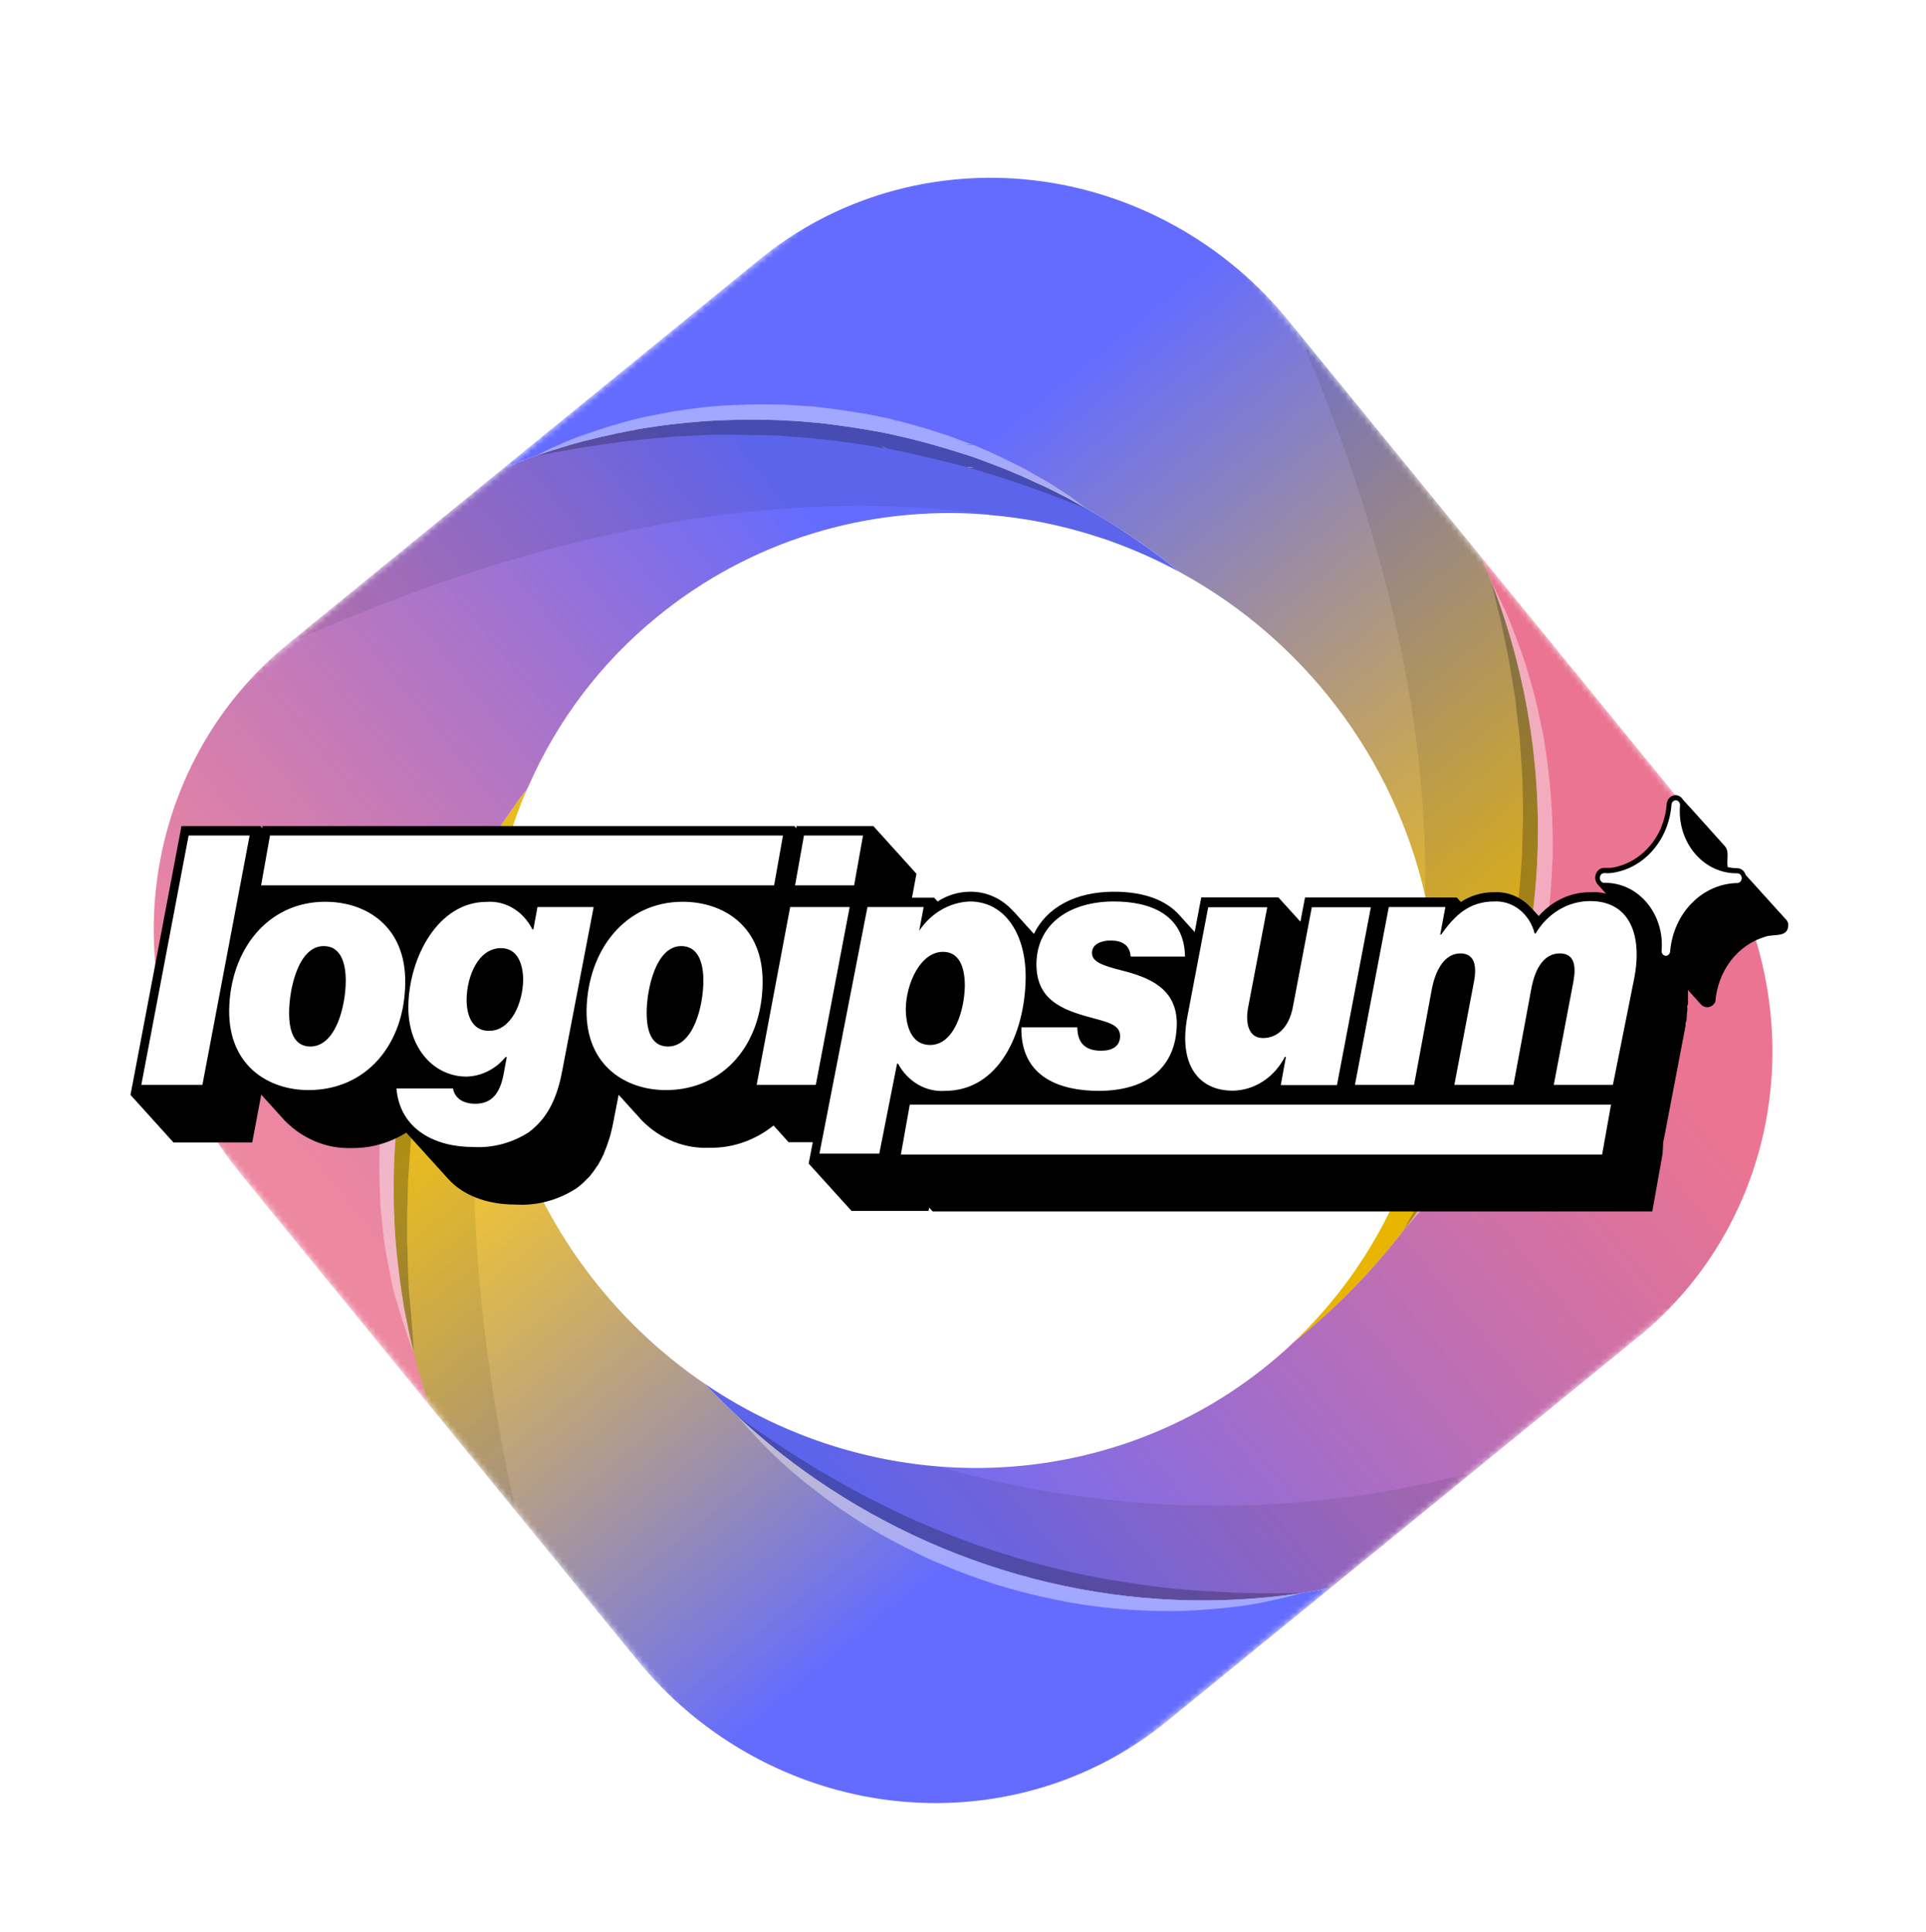 <svg width="310" height="311" viewBox="0 0 310 311" fill="none" xmlns="http://www.w3.org/2000/svg">
<g filter="url(#filter0_d_2_317)">
<mask id="mask0_2_317" style="mask-type:luminance" maskUnits="userSpaceOnUse" x="0" y="0" width="310" height="311">
<path d="M168.564 -2.14915e-06L0 137.451L141.436 310.902L310 173.451L168.564 -2.14915e-06Z" fill="white"/>
</mask>
<g mask="url(#mask0_2_317)">
<path d="M207.476 47.719L238.411 85.656C238.989 86.965 239.527 88.305 240.049 89.626C240.049 89.654 240.06 89.681 240.079 89.702C240.095 89.722 240.095 89.722 240.092 89.759C246.265 105.762 248.65 122.896 247.054 139.777C245.458 156.659 239.925 172.816 230.902 186.942C229.364 189.338 227.741 191.669 225.996 193.932C225.979 193.963 225.958 193.991 225.934 194.016C221.017 200.417 215.381 206.218 209.132 211.309L208.289 211.997C217.719 203.029 224.615 191.697 228.311 179.1C232.007 166.503 232.376 153.067 229.382 140.096L229.366 140.076C226.859 129.159 222.034 118.856 215.224 109.883C208.414 100.91 199.784 93.482 189.933 88.115C187.807 86.389 185.62 84.748 183.388 83.21C182.462 82.555 181.48 81.911 180.515 81.288C179.931 80.891 179.327 80.511 178.739 80.15C178.03 79.721 177.324 79.256 176.576 78.859C176.074 78.563 175.555 78.247 175.017 77.947C174.046 77.396 173.038 76.841 172.031 76.286C170.899 75.698 169.786 75.094 168.631 74.558C168.001 74.266 167.407 73.978 166.758 73.701C166.184 73.397 165.534 73.121 164.921 72.849C164.307 72.577 163.641 72.281 162.972 72.02C162.027 71.582 161.057 71.232 160.105 70.866C158.803 70.349 157.478 69.885 156.173 69.405C156.098 69.433 156.081 69.412 156.012 69.368C154.651 68.899 153.271 68.447 151.9 68.087C150.536 67.655 149.133 67.254 147.723 66.926C146.353 66.566 144.946 66.202 143.514 65.926C143.415 65.929 143.317 65.905 143.229 65.856C141.924 65.577 140.636 65.318 139.305 65.127C137.889 64.871 136.506 64.656 135.064 64.488C133.645 64.269 132.239 64.106 130.775 63.99C129.457 63.856 128.101 63.753 126.722 63.702L126.506 63.677C125.798 63.65 125.074 63.602 124.383 63.595C123.639 63.563 122.912 63.552 122.201 63.561C120.802 63.526 119.344 63.539 117.92 63.593C117.173 63.598 116.426 63.602 115.692 63.663C114.959 63.724 114.209 63.765 113.479 63.789C113.167 63.808 112.873 63.847 112.562 63.865C111.242 63.968 109.883 64.102 108.54 64.257C106.978 64.422 105.43 64.644 103.878 64.902C103.269 64.996 102.68 65.073 102.084 65.223C101.475 65.317 100.919 65.435 100.306 65.564C99.724 65.653 99.148 65.775 98.581 65.93C97.265 66.197 95.927 66.517 94.605 66.856C94.215 66.939 93.806 67.037 93.413 67.156C92.464 67.393 91.545 67.706 90.592 67.979C90.404 68.014 90.222 68.072 90.049 68.153C89.378 68.331 88.724 68.529 88.066 68.763C87.448 68.965 86.829 69.167 86.188 69.421L86.132 69.433L86.096 69.429C85.478 69.631 84.856 69.869 84.215 70.123C83.145 70.492 82.105 70.937 81.068 71.346L122.17 37.83C128.256 32.852 135.292 29.158 142.877 26.96C150.461 24.762 158.444 24.103 166.368 25.022C174.293 25.94 182.003 28.418 189.056 32.313C196.11 36.207 202.37 41.443 207.476 47.719Z" fill="url(#paint0_linear_2_317)"/>
<path d="M238.411 85.656L271.072 125.711C276.197 131.975 280.07 139.161 282.469 146.855C284.868 154.551 285.746 162.604 285.052 170.553C284.359 178.503 282.107 186.193 278.427 193.182C274.747 200.171 269.71 206.322 263.606 211.282L214.135 251.622C212.616 251.92 211.08 252.199 209.532 252.42L209.512 252.436C209.476 252.432 209.476 252.432 209.457 252.448C182.287 256.513 154.308 249.933 131.247 234.054C126.89 231.055 122.755 227.737 118.877 224.127L118.844 224.086C117.008 222.394 115.197 220.614 113.464 218.769C127.187 228.084 143.396 232.811 159.711 232.254C176.026 231.696 191.587 225.886 204.108 215.675C205.578 214.476 206.976 213.269 208.289 211.997L209.132 211.31C215.38 206.219 221.016 200.417 225.934 194.016C225.958 193.991 225.979 193.963 225.996 193.932C227.74 191.67 229.364 189.338 230.902 186.943C239.924 172.816 245.457 156.659 247.053 139.778C248.65 122.896 246.265 105.762 240.091 89.759C240.095 89.722 240.095 89.723 240.078 89.703C240.059 89.681 240.049 89.654 240.049 89.626C239.527 88.306 238.984 86.968 238.411 85.656Z" fill="url(#paint1_linear_2_317)"/>
<g filter="url(#filter1_f_2_317)">
<path d="M214.135 251.623L187.831 273.071C175.526 283.104 159.624 287.696 143.623 285.838C127.623 283.98 112.833 275.824 102.509 263.163L68.992 222.059C68.082 219.342 67.266 216.582 66.579 213.818L66.585 213.746C66.207 212.241 65.865 210.741 65.578 209.228C65.385 208.311 65.211 207.378 65.018 206.461C64.737 204.676 64.453 202.926 64.244 201.149C64.028 199.444 63.829 197.76 63.689 196.027C63.549 194.294 63.481 192.57 63.413 190.846C63.345 189.122 63.349 187.406 63.37 185.71C63.39 184.014 63.45 182.287 63.565 180.547C63.681 178.808 63.809 177.125 64.013 175.414C64.382 172.024 64.914 168.635 65.607 165.283C66.277 161.983 67.125 158.74 68.097 155.529C68.122 155.445 68.154 155.364 68.191 155.285C68.677 153.68 69.235 152.083 69.773 150.502C69.821 150.428 69.853 150.345 69.868 150.257L70.715 148.055C71.462 146.17 72.242 144.325 73.094 142.489C73.481 141.602 73.92 140.74 74.343 139.858C74.874 138.788 75.424 137.701 75.987 136.671C76.527 135.693 77.087 134.699 77.647 133.705L77.67 133.653C78.032 133.056 78.397 132.423 78.758 131.826C79.286 130.993 79.837 130.107 80.4 129.278C80.761 128.658 81.154 128.057 81.577 127.479C82.558 126.041 83.575 124.607 84.642 123.234C84.618 123.384 84.587 123.533 84.548 123.679C77.614 140.114 76.71 158.639 81.995 176.019C87.28 193.4 98.418 208.531 113.464 218.77C115.197 220.614 117.008 222.395 118.844 224.087L118.877 224.127C122.755 227.738 126.89 231.056 131.247 234.054C154.306 249.929 182.28 256.508 209.446 252.444C209.465 252.428 209.465 252.428 209.502 252.432L209.521 252.416C211.08 252.199 212.612 251.924 214.135 251.623Z" fill="url(#paint2_linear_2_317)"/>
</g>
<path d="M189.692 87.942C187.652 86.281 185.534 84.683 183.387 83.211C182.684 82.709 181.909 82.199 181.168 81.73C180.859 81.511 180.636 81.358 180.514 81.289C179.93 80.892 179.326 80.511 178.738 80.151C178.029 79.722 177.323 79.257 176.575 78.859C176.073 78.564 175.554 78.248 175.016 77.948C174.045 77.397 173.037 76.842 172.03 76.286C170.898 75.698 169.766 75.111 168.63 74.559C168.001 74.266 167.407 73.978 166.757 73.702C166.163 73.414 165.533 73.122 164.92 72.85C164.306 72.578 163.64 72.281 162.971 72.021C162.026 71.582 161.056 71.232 160.105 70.866C158.802 70.35 157.477 69.886 156.172 69.405C156.097 69.433 156.08 69.413 156.011 69.368C154.631 68.916 153.267 68.484 151.899 68.088C150.532 67.691 149.129 67.291 147.722 66.927C146.316 66.563 144.942 66.239 143.513 65.927C143.414 65.929 143.316 65.905 143.228 65.857C141.904 65.594 140.615 65.335 139.304 65.128C137.869 64.888 136.486 64.672 135.064 64.489C133.641 64.306 132.239 64.106 130.774 63.991C129.457 63.856 128.1 63.754 126.721 63.703L126.505 63.678C125.797 63.65 125.073 63.603 124.382 63.596L122.2 63.561C120.801 63.527 119.344 63.54 117.919 63.594C117.188 63.618 116.438 63.659 115.692 63.664C114.945 63.668 114.208 63.765 113.478 63.79C113.167 63.809 112.872 63.847 112.561 63.866C111.241 63.968 109.882 64.103 108.54 64.257C106.978 64.423 105.429 64.645 103.877 64.903C103.268 64.996 102.679 65.074 102.083 65.224C101.474 65.317 100.918 65.435 100.306 65.565C99.723 65.653 99.147 65.775 98.581 65.931C97.265 66.198 95.945 66.501 94.604 66.857C94.214 66.939 93.805 67.038 93.412 67.157C92.444 67.409 91.511 67.666 90.591 67.979C90.403 68.014 90.221 68.073 90.048 68.154C89.377 68.331 88.723 68.529 88.065 68.763C87.447 68.965 86.828 69.167 86.187 69.421L86.132 69.433L86.096 69.429C85.477 69.631 84.856 69.869 84.214 70.124C83.144 70.492 82.104 70.938 81.067 71.347L46.375 99.636C40.283 104.601 35.258 110.752 31.587 117.738C27.915 124.724 25.669 132.408 24.976 140.351C24.282 148.294 25.157 156.341 27.548 164.031C29.939 171.721 33.8 178.904 38.911 185.17L68.991 222.059C68.068 219.286 67.256 216.489 66.572 213.689C65.749 210.398 65.109 207.092 64.596 203.783C64.453 202.926 64.348 202.037 64.243 201.149C64.028 199.444 63.829 197.759 63.689 196.027C63.549 194.294 63.442 192.602 63.413 190.846C63.342 189.158 63.31 187.438 63.37 185.71C63.429 183.982 63.433 182.266 63.565 180.547C63.641 178.84 63.793 177.104 64.013 175.414C64.374 172.007 64.906 168.626 65.607 165.282C66.272 162.004 67.108 158.767 68.11 155.586C68.126 155.482 68.154 155.382 68.191 155.285C68.654 153.732 69.15 152.219 69.702 150.694C71.47 145.872 73.57 141.186 75.987 136.671C76.527 135.693 77.087 134.699 77.647 133.705L77.67 133.653C78.031 133.056 78.396 132.423 78.758 131.826C78.831 131.737 78.894 131.64 78.947 131.537C79.416 130.752 79.918 130.007 80.4 129.278C80.761 128.657 81.154 128.057 81.577 127.479C82.558 126.041 83.575 124.607 84.642 123.233C84.593 123.374 84.597 123.539 84.548 123.679C84.665 123.382 84.795 123.142 84.893 122.861L84.951 122.813C89.629 112.026 96.797 102.569 105.876 95.207C120.667 83.117 139.635 77.265 158.936 78.838C159.044 78.85 159.136 78.842 159.204 78.887C165.184 79.381 171.105 80.583 176.843 82.469L176.879 82.473C177.869 82.807 178.86 83.141 179.847 83.512C183.307 84.803 186.678 86.342 189.932 88.115C189.848 88.063 189.768 88.005 189.692 87.942Z" fill="url(#paint3_linear_2_317)"/>
<g style="mix-blend-mode:multiply" opacity="0.08">
<path d="M208.972 49.554L238.411 85.656C247.839 107.343 250.081 131.329 244.8 153.995C239.518 176.662 226.999 196.778 209.132 211.31L208.289 211.997C217.718 203.029 224.615 191.698 228.311 179.1C232.006 166.503 232.376 153.068 229.382 140.097C229.385 140.061 229.366 140.076 229.366 140.076C229.825 115.827 224.729 85.766 208.972 49.554Z" fill="#040404"/>
</g>
<g style="mix-blend-mode:multiply" opacity="0.08">
<path d="M236.969 233.002L214.135 251.622C196.202 255.183 177.531 254.033 159.907 248.281C142.282 242.53 126.293 232.369 113.464 218.769C124.645 226.365 137.53 230.933 150.832 232.019C179.151 240.135 208.909 240.474 236.969 233.002Z" fill="#040404"/>
</g>
<g style="mix-blend-mode:multiply" opacity="0.08">
<path d="M84.642 123.234C84.618 123.384 84.587 123.533 84.548 123.679C81.042 132.021 79.054 140.965 78.675 150.093C75.336 171.05 74.391 201.068 83.037 239.283L68.992 222.059C67.573 217.855 66.433 213.569 65.578 209.228C65.385 208.311 65.211 207.378 65.018 206.461C64.737 204.676 64.453 202.926 64.244 201.149C64.028 199.444 63.829 197.76 63.689 196.027C63.549 194.294 63.481 192.57 63.413 190.846C63.345 189.122 63.349 187.406 63.37 185.71C63.39 184.014 63.45 182.287 63.565 180.547C63.681 178.808 63.809 177.125 64.013 175.414C64.382 172.024 64.914 168.635 65.607 165.283C66.277 161.983 67.125 158.74 68.097 155.529C68.122 155.445 68.154 155.364 68.191 155.285C68.677 153.68 69.235 152.083 69.773 150.502C69.821 150.428 69.853 150.345 69.868 150.257L70.715 148.055C71.462 146.17 72.242 144.325 73.094 142.489C73.481 141.602 73.92 140.74 74.343 139.858C74.874 138.788 75.424 137.701 75.987 136.671C76.876 135.04 77.8 133.413 78.758 131.826C79.286 130.993 79.837 130.107 80.4 129.278C80.761 128.658 81.154 128.057 81.577 127.479C82.554 126.044 83.575 124.607 84.642 123.234Z" fill="#040404"/>
</g>
<g style="mix-blend-mode:multiply" opacity="0.08">
<path d="M189.932 88.116C186.678 86.342 183.307 84.803 179.847 83.512C178.902 83.041 177.905 82.692 176.879 82.473L176.843 82.469C171.105 80.583 165.184 79.381 159.204 78.887C159.135 78.843 159.044 78.85 158.935 78.838C134.749 75.39 96.792 76.825 46.394 99.62L81.067 71.347C82.104 70.938 83.144 70.493 84.214 70.124C84.855 69.87 85.477 69.631 86.095 69.429C86.115 69.413 86.168 69.438 86.187 69.422C86.828 69.168 87.447 68.965 88.065 68.763C88.723 68.529 89.377 68.331 90.048 68.154C90.221 68.073 90.403 68.014 90.591 67.98C91.511 67.666 92.443 67.409 93.412 67.157C93.805 67.038 94.214 66.939 94.603 66.857C95.945 66.501 97.264 66.198 98.58 65.931C99.147 65.775 99.723 65.653 100.305 65.565C100.918 65.436 101.474 65.318 102.083 65.224C102.679 65.074 103.268 64.996 103.877 64.903C105.429 64.645 106.977 64.423 108.539 64.257C109.882 64.103 111.241 63.969 112.561 63.866C112.872 63.848 113.166 63.809 113.478 63.79C114.208 63.765 114.941 63.705 115.691 63.664C116.441 63.623 117.188 63.618 117.919 63.594C119.343 63.54 120.801 63.527 122.2 63.561L124.382 63.596C125.073 63.603 125.797 63.651 126.505 63.678L126.721 63.703C128.1 63.754 129.456 63.856 130.774 63.991C132.238 64.106 133.644 64.27 135.063 64.489C136.482 64.709 137.869 64.888 139.304 65.128C140.615 65.335 141.903 65.594 143.228 65.857C143.316 65.905 143.414 65.929 143.513 65.927C144.942 66.239 146.332 66.583 147.722 66.927C149.112 67.271 150.516 67.671 151.899 68.088C153.283 68.504 154.631 68.916 156.011 69.369C156.08 69.413 156.097 69.433 156.172 69.406C157.477 69.886 158.802 70.35 160.104 70.866C161.056 71.233 162.026 71.583 162.971 72.021C163.64 72.281 164.27 72.573 164.92 72.85C165.569 73.126 166.163 73.414 166.757 73.702C167.406 73.978 168 74.267 168.63 74.559C169.765 75.111 170.898 75.699 172.03 76.287C173.037 76.842 174.045 77.397 175.016 77.948C175.554 78.248 176.073 78.564 176.575 78.859C177.323 79.257 178.029 79.722 178.738 80.151C179.326 80.512 179.93 80.892 180.514 81.289C180.635 81.358 180.859 81.511 181.167 81.73C181.647 82.078 182.366 82.599 183.17 83.186C185.515 84.9 188.664 87.202 189.692 87.942C189.768 88.005 189.848 88.063 189.932 88.116Z" fill="#040404"/>
</g>
<g style="mix-blend-mode:multiply" opacity="0.25">
<path d="M209.511 252.437C209.475 252.433 209.475 252.433 209.455 252.449C182.285 256.514 154.307 249.934 131.245 234.055C126.889 231.056 122.754 227.738 118.876 224.128C119.135 224.286 120.35 225.175 122.343 226.539C124.556 228.092 127.774 230.237 131.683 232.59C133.695 233.737 135.805 235.004 138.102 236.22C139.248 236.865 140.452 237.461 141.692 238.061C142.932 238.662 144.133 239.294 145.429 239.883C147.998 241.113 150.707 242.194 153.453 243.28C156.198 244.365 159.061 245.355 161.917 246.216C164.767 247.15 167.665 247.943 170.537 248.623C173.409 249.304 176.251 249.908 179.033 250.359C181.816 250.81 184.474 251.228 187.053 251.509C189.632 251.79 191.997 252.01 194.317 252.134C196.637 252.257 198.629 252.379 200.519 252.416C202.409 252.452 203.975 252.452 205.321 252.462C207.807 252.437 209.33 252.416 209.511 252.437Z" fill="#040404"/>
</g>
<g style="mix-blend-mode:multiply" opacity="0.25">
<path d="M240.091 89.76C246.264 105.763 248.649 122.897 247.053 139.779C245.456 156.661 239.924 172.817 230.901 186.944C229.363 189.34 227.739 191.671 225.995 193.933C226.154 193.568 226.935 192.125 228.205 189.881C228.882 188.59 229.968 187 230.778 185.231C231.652 183.343 232.854 181.255 233.819 178.956C234.32 177.809 234.843 176.61 235.406 175.379C235.899 174.104 236.396 172.792 236.932 171.449C237.502 170.087 238 168.694 238.425 167.276C238.878 165.832 239.441 164.4 239.865 162.879C240.289 161.358 240.732 159.821 241.159 158.264C241.586 156.706 241.872 155.096 242.267 153.499C242.661 151.901 242.95 150.255 243.24 148.609C243.529 146.963 243.854 145.32 243.983 143.637C244.184 141.963 244.473 140.316 244.618 138.653C244.763 136.99 244.856 135.303 244.981 133.656C245.016 130.337 245.264 127.079 245.086 123.9C245.088 120.741 244.774 117.674 244.61 114.752C244.444 113.308 244.26 111.881 244.104 110.53C243.997 109.201 243.821 107.876 243.577 106.561C243.142 104.028 242.801 101.687 242.342 99.644C241.883 97.6 241.588 95.758 241.151 94.302C240.543 91.876 240.194 90.247 240.091 89.76Z" fill="#040404"/>
</g>
<g style="mix-blend-mode:multiply" opacity="0.25">
<path d="M77.647 133.705L75.556 139.306C74.812 141.155 74.21 143.056 73.554 144.934C72.899 146.812 72.332 148.718 71.732 150.583L71.505 151.306L71.34 151.944L70.939 153.413L70.557 154.866L70.366 155.592L70.282 155.929C70.286 155.893 70.289 155.857 70.272 155.837L70.224 156.178L68.633 163.352L68.224 165.13L68.094 165.572L68.062 165.732L68.042 165.748L68.058 165.768L68.055 165.804L68.03 165.893L67.904 166.7L67.386 170.346C67.207 171.567 67.047 172.772 66.815 173.968L66.529 175.779L66.348 177.438L66.02 180.997C65.968 182.214 65.861 183.443 65.773 184.656L65.711 185.58L65.695 185.761L65.692 185.797L65.672 185.813L65.686 185.87L65.663 185.922L65.678 186.38L65.625 188.236L65.575 190.056L65.539 190.892L65.532 191.804L65.518 195.509L65.642 199.102L65.681 200.951L65.778 202.752C65.756 203.844 65.967 205.184 66.062 206.382C66.287 208.818 66.472 211.286 66.585 213.746C66.207 212.241 65.864 210.741 65.577 209.228C65.384 208.311 65.211 207.378 65.018 206.461C64.737 204.676 64.452 202.926 64.243 201.149C64.028 199.444 63.829 197.76 63.689 196.027C63.549 194.294 63.481 192.57 63.413 190.846C63.345 189.122 63.349 187.406 63.369 185.71C63.39 184.014 63.45 182.287 63.565 180.547C63.68 178.808 63.809 177.125 64.013 175.414C64.381 172.024 64.914 168.635 65.607 165.283C66.277 161.983 67.124 158.74 68.096 155.529C68.122 155.446 68.153 155.364 68.19 155.285C68.677 153.68 69.234 152.083 69.773 150.502C69.82 150.428 69.852 150.345 69.867 150.257L70.715 148.055C71.462 146.17 72.242 144.325 73.094 142.489C73.481 141.602 73.92 140.74 74.343 139.858C74.873 138.788 75.423 137.701 75.986 136.671C76.527 135.693 77.087 134.699 77.647 133.705Z" fill="#040404"/>
</g>
<g style="mix-blend-mode:multiply" opacity="0.25">
<path d="M175.017 77.948C173.38 77.301 171.815 76.663 170.175 76.052L168.959 75.601C168.519 75.422 168.221 75.296 167.778 75.153L165.341 74.286L162.937 73.459L160.458 72.66L156.008 71.285L155.936 71.276C155.796 71.26 155.659 71.226 155.527 71.174C155.512 71.16 155.494 71.152 155.474 71.15L155.458 71.13L152.392 70.372C151.858 70.237 151.379 70.09 150.842 69.991L149.271 69.626L147.685 69.241L147.006 69.089L146.203 68.905L143.305 68.312L143.233 68.304C143.162 68.286 143.089 68.278 143.017 68.279C142.897 68.259 142.777 68.233 142.66 68.201C141.365 68.014 140.077 67.755 138.838 67.556L134.791 66.995L130.632 66.545L126.618 66.225L126.51 66.212L126.493 66.192L126.474 66.208C125.478 66.147 124.482 66.086 123.446 66.057L121.972 66.051L120.446 66.019L117.393 65.957L115.863 65.962L114.386 65.991C113.855 66.021 113.436 66.027 112.886 66.073L111.441 66.142L109.905 66.219L109.139 66.24C109.047 66.248 108.844 66.279 108.828 66.259L108.441 66.305L105.379 66.552L102.442 66.832L102.367 66.86C101.43 66.952 100.494 67.044 99.515 67.204L96.585 67.612L93.671 68.041L90.767 68.562L90.675 68.569L90.25 68.648L90.194 68.659C88.898 68.911 87.513 69.133 86.177 69.416C86.818 69.162 87.437 68.96 88.055 68.758C88.713 68.524 89.367 68.326 90.038 68.148C90.211 68.068 90.393 68.009 90.582 67.974C91.501 67.661 92.434 67.404 93.402 67.151C93.795 67.033 94.204 66.934 94.594 66.852C95.936 66.496 97.255 66.193 98.57 65.926C99.137 65.77 99.713 65.648 100.296 65.56C100.908 65.43 101.464 65.312 102.073 65.219C102.669 65.069 103.258 64.991 103.867 64.897C105.419 64.639 106.968 64.418 108.529 64.252C109.872 64.098 111.231 63.963 112.551 63.861C112.862 63.842 113.157 63.803 113.468 63.785C114.198 63.76 114.932 63.699 115.682 63.658C116.432 63.618 117.178 63.613 117.909 63.589C119.334 63.535 120.791 63.522 122.19 63.556L124.372 63.59C125.063 63.598 125.787 63.645 126.495 63.673L126.711 63.698C128.09 63.748 129.447 63.851 130.764 63.986C132.228 64.101 133.634 64.264 135.053 64.484C136.473 64.704 137.859 64.883 139.294 65.123C140.605 65.329 141.893 65.589 143.218 65.852C143.306 65.9 143.404 65.924 143.503 65.922C144.932 66.234 146.322 66.578 147.712 66.922C149.102 67.266 150.506 67.666 151.889 68.082C153.273 68.499 154.621 68.911 156.001 69.363C156.07 69.408 156.087 69.428 156.162 69.4C157.467 69.88 158.792 70.345 160.094 70.861C161.046 71.227 162.016 71.577 162.961 72.016C163.63 72.276 164.26 72.568 164.91 72.844C165.559 73.121 166.153 73.409 166.747 73.697C167.397 73.973 167.99 74.261 168.62 74.553C169.756 75.105 170.888 75.693 172.02 76.281C173.038 76.841 174.045 77.397 175.017 77.948Z" fill="#040404"/>
</g>
<g style="mix-blend-mode:screen" opacity="0.4">
<path d="M209.445 252.444C209.127 252.535 207.707 252.955 205.442 253.458C204.123 253.762 202.545 254.108 200.682 254.385C198.819 254.661 196.685 254.925 194.415 255.063C191.929 255.283 189.43 255.371 186.928 255.325C184.124 255.302 181.319 255.135 178.524 254.824C175.529 254.532 172.549 254.07 169.596 253.44C166.574 252.816 163.528 252.042 160.531 251.128C157.521 250.157 154.556 249.083 151.712 247.876C150.281 247.312 148.878 246.674 147.51 245.964C146.128 245.31 144.786 244.625 143.5 243.928C140.991 242.59 138.554 241.112 136.203 239.502C133.928 238.033 131.918 236.448 130.059 235.009C127.081 232.654 124.28 230.076 121.684 227.299C120.017 225.535 119.063 224.365 118.866 224.123C122.743 227.733 126.878 231.052 131.235 234.05C154.296 249.929 182.275 256.51 209.445 252.444Z" fill="white"/>
</g>
<g style="mix-blend-mode:screen" opacity="0.4">
<path d="M240.091 89.76C240.295 90.131 241.037 91.641 242.142 93.997C242.822 95.391 243.47 97.145 244.223 99.15C245.082 101.396 245.825 103.683 246.448 106C247.245 108.539 247.746 111.354 248.398 114.315C249.519 120.829 250.029 127.417 249.922 133.993C249.807 135.732 249.727 137.476 249.612 139.215C249.497 140.955 249.25 142.734 249.063 144.465C248.875 146.196 248.505 147.942 248.173 149.656C247.841 151.371 247.546 153.089 247.073 154.751C246.279 158.037 245.297 161.27 244.135 164.434C243.059 167.379 241.823 170.259 240.433 173.06C239.733 174.403 239.144 175.722 238.474 176.941C237.731 178.151 237.047 179.313 236.366 180.439C235.17 182.451 233.871 184.397 232.471 186.268C231.405 187.741 230.255 189.15 229.026 190.487C227.346 192.429 226.275 193.637 225.995 193.933C227.739 191.671 229.363 189.34 230.901 186.944C239.924 172.817 245.456 156.661 247.053 139.779C248.649 122.897 246.264 105.763 240.091 89.76Z" fill="white"/>
</g>
<g style="mix-blend-mode:screen" opacity="0.4">
<path d="M68.03 165.892C68.017 165.836 68.055 165.804 68.039 165.784L68.055 165.804L68.03 165.892Z" fill="white"/>
</g>
<g style="mix-blend-mode:screen" opacity="0.4">
<path d="M77.648 133.705C77.088 134.699 76.528 135.693 75.987 136.671C73.571 141.186 71.471 145.871 69.702 150.694C69.151 152.218 68.654 153.731 68.191 155.284C68.154 155.381 68.127 155.482 68.11 155.585C67.108 158.767 66.273 162.003 65.608 165.282C64.907 168.625 64.374 172.006 64.014 175.413C63.793 177.104 63.642 178.839 63.566 180.547C63.434 182.266 63.394 183.978 63.37 185.709C63.346 187.441 63.342 189.157 63.413 190.845C63.442 192.601 63.546 194.33 63.69 196.026C63.833 197.723 64.029 199.444 64.244 201.148C64.349 202.037 64.453 202.926 64.597 203.782C65.109 207.092 65.749 210.398 66.573 213.689C66.57 213.725 66.583 213.781 66.58 213.817C65.73 211.455 64.936 209.08 64.214 206.714C63.885 205.471 63.449 204.416 63.186 203.052L62.786 201.162L62.453 199.352C62.2 198.081 61.983 197.015 61.798 195.588L61.409 191.909L61.308 190.984L61.232 189.971L61.082 186.265L61.068 185.807L61.062 185.241L61.053 184.308C61.068 183.087 61.048 181.861 61.083 180.623L61.375 176.86L61.437 175.936L61.497 175.249L61.552 174.835L61.801 173.02C61.961 171.815 62.176 170.599 62.392 169.382L62.998 165.764L63.149 164.869L63.214 164.548L63.259 164.443L63.298 164.21L63.427 163.769L63.91 161.999L65.996 154.993L65.948 155.334C65.993 155.043 66.067 154.758 66.168 154.483L66.271 154.13L66.55 153.432L67.109 152.036L67.668 150.64L67.97 149.89L68.269 149.176C69.088 147.3 70.026 145.528 70.983 143.74C71.94 141.952 73.018 140.233 74.097 138.514C75.189 136.852 76.421 135.242 77.648 133.705Z" fill="white"/>
</g>
<g style="mix-blend-mode:screen" opacity="0.4">
<path d="M141.822 67.775L142.839 68.222L142.659 68.201C142.359 68.109 142.075 67.965 141.822 67.775Z" fill="white"/>
</g>
<g style="mix-blend-mode:screen" opacity="0.4">
<path d="M155.037 70.936L155.28 71.073C155.195 71.035 155.114 70.989 155.037 70.936Z" fill="white"/>
</g>
<g style="mix-blend-mode:screen" opacity="0.4">
<path d="M155.547 71.158L156.857 71.164C156.727 71.217 156.589 71.25 156.448 71.262C156.304 71.294 156.156 71.301 156.009 71.284L155.937 71.276L155.547 71.158Z" fill="white"/>
</g>
<g style="mix-blend-mode:screen" opacity="0.4">
<path d="M175.016 77.947C174.045 77.396 173.037 76.841 172.03 76.286C170.898 75.698 169.785 75.094 168.63 74.558C168.001 74.266 167.407 73.978 166.757 73.702C166.183 73.397 165.533 73.121 164.92 72.849C164.306 72.577 163.641 72.281 162.972 72.02C162.027 71.582 161.056 71.232 160.105 70.866C158.802 70.35 157.477 69.885 156.172 69.405C156.097 69.433 156.08 69.413 156.011 69.368C154.651 68.9 153.27 68.447 151.899 68.087C150.535 67.655 149.132 67.254 147.722 66.927C146.352 66.567 144.946 66.202 143.513 65.926C143.415 65.929 143.316 65.905 143.228 65.857C141.923 65.577 140.635 65.318 139.304 65.127C137.888 64.872 136.505 64.656 135.064 64.489C133.644 64.269 132.239 64.106 130.774 63.991C129.457 63.856 128.1 63.753 126.721 63.703L126.505 63.678C125.797 63.65 125.073 63.602 124.382 63.595C123.638 63.564 122.911 63.552 122.2 63.561C120.802 63.526 119.344 63.54 117.919 63.593C117.172 63.598 116.425 63.602 115.692 63.663C114.958 63.724 114.208 63.765 113.478 63.79C113.167 63.808 112.872 63.847 112.561 63.866C111.241 63.968 109.882 64.103 108.54 64.257C106.978 64.422 105.429 64.644 103.877 64.902C103.268 64.996 102.679 65.074 102.083 65.224C101.474 65.317 100.918 65.435 100.306 65.565C99.723 65.653 99.147 65.775 98.581 65.93C97.265 66.198 95.926 66.517 94.604 66.856C94.214 66.939 93.805 67.038 93.412 67.156C92.463 67.393 91.544 67.706 90.592 67.979C90.403 68.014 90.221 68.072 90.049 68.153C89.378 68.331 88.723 68.529 88.065 68.763C87.447 68.965 86.829 69.167 86.188 69.421C87.371 68.792 88.591 68.166 89.837 67.654L90.498 67.384L90.406 67.391L91.767 66.819L93.18 66.271L96.014 65.304L97.401 64.844L98.841 64.409C99.757 64.132 100.726 63.879 101.714 63.61L103.203 63.236L104.798 62.91L107.816 62.329L108.186 62.262L108.648 62.188L109.404 62.075L110.916 61.849L112.517 61.651C112.979 61.577 113.565 61.536 114.079 61.486L115.658 61.34L117.177 61.243L120.282 61.129L121.815 61.088L123.417 61.091C124.419 61.08 125.471 61.129 126.526 61.142L126.598 61.15L126.722 61.183L126.939 61.208L126.814 61.175L131.087 61.452L135.229 61.97L139.43 62.641C140.863 62.916 142.223 63.184 143.616 63.492L143.721 63.54L144.633 63.938C144.404 63.777 144.15 63.655 143.882 63.577L143.99 63.59L147.121 64.428L147.902 64.665L148.774 64.894L150.315 65.383L151.872 65.893C152.387 66.044 152.951 66.256 153.427 66.439L156.549 67.586L156.654 67.635C156.378 67.553 156.09 67.526 155.806 67.555C155.619 67.606 155.544 67.634 155.488 67.646L156.654 67.635L156.707 67.659L156.798 67.652L159.167 68.675L160.338 69.231C160.847 69.455 161.162 69.601 161.562 69.812L163.885 70.94L165.034 71.548L166.231 72.216L168.486 73.501C168.85 73.707 169.3 73.979 169.645 74.201L170.712 74.91C171.434 75.395 172.231 75.853 172.895 76.386L175.016 77.947Z" fill="white"/>
</g>
</g>
</g>
<g clip-path="url(#clip0_2_317)">
<path d="M280.972 140.837L287.341 147.877C287.563 148.071 287.728 148.334 287.814 148.631C287.943 150.364 286.749 150.458 285.528 150.555C285 150.597 284.468 150.64 284.036 150.815C281.894 151.451 279.984 152.795 278.563 154.665C277.141 156.534 276.279 158.838 276.092 161.264C275.954 161.544 275.747 161.775 275.492 161.928C275.239 162.082 274.95 162.151 274.66 162.129C274.325 162.096 274.01 161.935 273.772 161.673L271.682 159.362C271.697 159.52 271.698 159.677 271.698 159.803V161.327C271.698 161.423 271.701 161.516 271.69 161.609C271.676 161.713 271.644 161.816 271.569 161.924V162.066C271.569 162.138 271.577 162.205 271.585 162.273C271.6 162.413 271.617 162.556 271.569 162.757C271.524 162.944 271.519 163.162 271.513 163.357C271.511 163.473 271.508 163.58 271.498 163.668C271.482 163.79 271.482 163.92 271.473 164.05C271.464 164.171 271.446 164.293 271.397 164.407C271.33 164.566 271.307 164.718 271.301 164.873C271.296 164.947 271.296 165.022 271.296 165.098L271.211 165.585L267.963 182.587L267.705 183.859L267.604 185.714L266.173 193.743L265.944 195H150.113L149.555 194.387L149.455 194.921H137.06L130.161 187.301L130.82 183.859H126.927L124.508 181.172C121.506 183.572 117.873 184.83 114.16 184.755C110.169 184.927 106.278 183.357 103.34 180.387L99.575 176.223L98.76 180.402C98.659 181 98.531 181.565 98.388 182.115L98.259 182.634L98.044 183.388C98.026 183.453 98.002 183.517 97.972 183.577C97.759 184.269 97.506 184.946 97.214 185.604C97.222 185.629 97.222 185.657 97.214 185.682C97.176 185.769 97.133 185.853 97.085 185.933C96.869 186.403 96.63 186.859 96.369 187.301C96.321 187.381 96.278 187.465 96.241 187.552L96.083 187.74C95.733 188.291 95.351 188.816 94.938 189.312C94.825 189.436 94.712 189.553 94.597 189.667C94.479 189.785 94.36 189.9 94.237 190.019L93.922 190.349C93.724 190.53 93.52 190.705 93.313 190.873C93.142 191.012 92.968 191.146 92.791 191.276C89.842 193.195 86.439 194.108 83.016 193.9C78.293 193.9 74.514 192.391 72.124 189.752L65.397 182.319C62.71 183.989 59.668 184.846 56.581 184.802C52.602 184.937 48.734 183.345 45.818 180.371L42.053 176.207L40.837 182.634L40.594 183.907H27.927L21 176.239L21.358 174.385L28.972 134.238L29.201 132.981H41.91L42.239 133.327V132.981H127.871L128.186 133.327V132.981H140.581L147.508 140.649L147.165 142.487L146.792 144.498H150.356L150.914 145.111C152.483 144.102 154.264 143.561 156.081 143.54C157.418 143.511 158.745 143.79 159.978 144.358C161.21 144.926 162.321 145.772 163.238 146.84L163.051 146.604L166.415 150.328C168.462 146.101 173.056 143.54 179.296 143.54C184.134 143.54 187.698 144.891 189.858 147.342L192.292 150.03L193.108 145.708L193.351 144.451H205.759L209.31 148.364L209.81 145.724L210.054 144.467H234.472L235.129 145.19C236.783 144.119 238.676 143.574 240.597 143.619C241.752 143.569 242.903 143.801 243.968 144.298C245.031 144.796 245.982 145.546 246.751 146.494C246.711 146.445 246.673 146.395 246.635 146.347C246.566 146.257 246.497 146.169 246.424 146.087L247.668 147.453C248.751 146.221 250.054 145.246 251.492 144.586C252.933 143.927 254.48 143.598 256.039 143.619C256.868 143.563 257.694 143.64 258.497 143.846L257.142 142.346C256.958 142.129 256.832 141.859 256.782 141.568C256.732 141.276 256.758 140.975 256.855 140.699C256.955 140.423 257.122 140.183 257.341 140.007C257.559 139.832 257.817 139.727 258.087 139.706H259.174C259.467 139.675 259.759 139.628 260.047 139.565C261.568 139.214 262.999 138.496 264.237 137.463C265.476 136.431 266.489 135.109 267.204 133.594C267.267 133.477 267.323 133.356 267.375 133.232V133.154C267.868 131.99 268.167 130.74 268.263 129.461C268.288 129.064 268.451 128.692 268.716 128.421C268.982 128.149 269.331 127.999 269.694 128H269.809C270.025 128.023 270.236 128.099 270.422 128.225C270.608 128.35 270.765 128.52 270.883 128.723C271.913 129.823 277.637 136.218 277.637 136.218C278.115 136.781 278.08 137.512 278.043 138.252C278.02 138.709 277.997 139.17 278.095 139.596C278.356 139.647 278.62 139.686 278.882 139.713C279.135 139.738 279.389 139.751 279.642 139.753C279.938 139.76 280.226 139.868 280.464 140.062C280.702 140.256 280.881 140.527 280.972 140.837Z" fill="black"/>
<path d="M86.508 146.007H95.553L90.487 172.389C89.557 177.386 87.782 180.246 85.091 182.272C82.37 184.006 79.244 184.826 76.103 184.629C70.12 184.629 64.381 181.88 63.808 175.202H72.911C73.197 176.773 74.514 177.669 76.518 177.669C79.223 177.669 80.468 175.877 81.026 173.065L81.57 170.158H81.37C80.571 171.122 79.602 171.897 78.522 172.437C77.442 172.978 76.273 173.271 75.087 173.3C69.82 173.3 65.64 168.696 65.726 161.956C65.841 154.099 70.507 145.174 78.336 145.174C79.819 145.064 81.3 145.423 82.604 146.209C83.908 146.994 84.979 148.172 85.692 149.605H85.85L86.508 146.007ZM78.736 165.931C82.214 165.931 84.147 161.531 84.204 157.745C84.204 155.215 83.302 152.622 80.64 152.622C77.004 152.622 75.158 157.069 75.101 160.887C75.101 163.464 76.003 165.931 78.665 165.931M180.284 166.78C180.284 168.461 178.966 169.136 177.234 169.136C174.372 169.136 173.414 167.565 173.399 165.365H164.397C164.239 173.567 170.909 175.594 176.835 175.594C184.405 175.594 189.315 171.996 189.416 164.815C189.416 159.08 184.964 157.336 180.585 156.22C177.221 155.372 175.747 154.759 175.761 153.361C175.776 151.962 177.279 151.396 178.753 151.396C180.599 151.396 181.857 152.119 181.987 153.973H190.732C190.632 147.123 185.006 145.111 179.282 145.111C172.326 145.111 166.901 148.584 166.815 155.152C166.815 160.321 169.993 162.223 174.787 163.574C177.865 164.47 180.312 164.752 180.284 166.78ZM247.166 150.265H247.008C246.619 148.718 245.759 147.363 244.572 146.426C243.385 145.488 241.941 145.025 240.481 145.111C236.589 145.111 234.214 147.233 231.966 150.438H231.809L232.639 146.007H223.535L218.082 174.636H227.601L230.464 159.19C231.121 155.828 232.682 153.471 235.044 153.471C237.406 153.471 237.72 155.545 237.233 158.075L234.084 174.636H243.601L246.465 159.19C247.123 155.608 248.684 153.471 251.044 153.471C253.406 153.471 253.722 155.435 253.235 158.075L250.086 174.636H259.603L263.01 157.619C264.441 150.438 262.252 145.048 255.969 145.048C254.22 145.041 252.499 145.514 250.962 146.425C249.424 147.337 248.119 148.657 247.166 150.265ZM22.746 174.636H32.578L40.178 134.489H30.36L22.746 174.636ZM52.344 145.158C58.985 145.158 65.326 149.149 65.225 158.184C65.139 168.068 59.014 175.469 49.653 175.469C43.213 175.469 36.772 171.541 36.887 162.553C37.044 152.905 43.084 145.158 52.344 145.158ZM49.925 168.461C54.119 168.461 55.65 161.783 55.65 157.854C55.65 155.042 54.863 152.292 52.101 152.292C47.95 152.292 46.533 159.363 46.533 163.008C46.533 165.931 47.277 168.461 49.983 168.461M43.456 134.489L42.025 142.519H124.594L126.025 134.489H43.456ZM109.866 145.158C116.507 145.158 122.847 149.149 122.747 158.184C122.661 168.068 116.521 175.469 107.161 175.469C100.72 175.469 94.28 171.541 94.409 162.553C94.609 152.905 100.649 145.158 109.866 145.158ZM107.49 168.461C111.684 168.461 113.215 161.783 113.215 157.854C113.215 155.042 112.414 152.292 109.651 152.292C105.515 152.292 104.084 159.363 104.084 163.008C104.084 165.931 104.828 168.461 107.547 168.461M129.403 134.489L127.971 142.519H137.475L138.906 134.489H129.403ZM121.788 174.636H131.306L136.759 146.007H127.184L121.788 174.636ZM152.159 175.594C150.645 175.712 149.13 175.365 147.785 174.591C146.44 173.816 145.318 172.646 144.545 171.211H144.388L141.525 185.698H131.893L139.622 146.007H148.667L147.952 149.825C148.896 148.415 150.12 147.258 151.53 146.441C152.941 145.625 154.502 145.17 156.095 145.111C161.82 145.111 165.184 150.501 165.084 157.509C164.955 166.324 160.79 175.594 152.102 175.594H152.159ZM151.787 153.219C148.109 153.219 145.848 158.389 145.791 162.364C145.791 165.13 146.678 168.209 149.698 168.209C153.634 168.209 155.251 162.49 155.294 158.672C155.294 156.079 154.607 153.219 151.787 153.219ZM206.82 170.126H206.977L206.147 174.667H215.191L220.646 146.038H211.142L208.107 162.034C207.492 165.35 205.631 167.094 203.284 167.094C200.936 167.094 200.421 164.674 200.894 162.144L203.971 146.038H194.467L191.103 163.715C189.672 171.415 192.936 175.563 198.404 175.563C200.12 175.545 201.803 175.03 203.28 174.069C204.757 173.109 205.979 171.738 206.82 170.095V170.126ZM257.871 185.839L259.303 177.81H146.435L145.003 185.839H257.871Z" fill="white"/>
<path d="M268.104 153.863C268.011 153.856 267.92 153.827 267.836 153.78C267.75 153.733 267.676 153.668 267.615 153.59C267.554 153.511 267.508 153.419 267.479 153.321C267.45 153.222 267.439 153.118 267.447 153.015C267.566 151.616 267.415 150.204 267.003 148.874C266.591 147.543 265.927 146.323 265.055 145.293C264.183 144.264 263.123 143.448 261.945 142.899C260.766 142.351 259.495 142.082 258.215 142.11C258.026 142.11 257.844 142.027 257.71 141.88C257.575 141.733 257.499 141.533 257.499 141.325C257.499 141.116 257.575 140.916 257.71 140.769C257.844 140.622 258.026 140.539 258.215 140.539C258.558 140.563 258.903 140.563 259.246 140.539C261.788 140.242 264.156 138.981 265.943 136.973C267.731 134.966 268.823 132.337 269.035 129.54C269.05 129.343 269.131 129.158 269.264 129.024C269.397 128.89 269.571 128.816 269.751 128.817C269.845 128.825 269.937 128.853 270.021 128.9C270.105 128.947 270.179 129.012 270.24 129.091C270.303 129.17 270.349 129.261 270.378 129.36C270.407 129.458 270.417 129.562 270.41 129.666C270.291 131.064 270.442 132.474 270.852 133.803C271.264 135.133 271.926 136.352 272.796 137.381C273.667 138.41 274.725 139.227 275.901 139.776C277.079 140.326 278.348 140.596 279.627 140.57C279.816 140.57 279.999 140.653 280.133 140.8C280.267 140.948 280.342 141.148 280.342 141.356C280.342 141.564 280.267 141.764 280.133 141.911C279.999 142.059 279.816 142.142 279.627 142.142C276.908 142.191 274.3 143.341 272.306 145.371C270.312 147.401 269.07 150.168 268.822 153.141C268.806 153.338 268.725 153.522 268.593 153.656C268.46 153.79 268.286 153.864 268.104 153.863Z" fill="white"/>
</g>
<defs>
<filter id="filter0_d_2_317" x="20.745" y="24.619" width="268.538" height="269.623" filterUnits="userSpaceOnUse" color-interpolation-filters="sRGB">
<feFlood flood-opacity="0" result="BackgroundImageFix"/>
<feColorMatrix in="SourceAlpha" type="matrix" values="0 0 0 0 0 0 0 0 0 0 0 0 0 0 0 0 0 0 127 0" result="hardAlpha"/>
<feOffset dy="4"/>
<feGaussianBlur stdDeviation="2"/>
<feComposite in2="hardAlpha" operator="out"/>
<feColorMatrix type="matrix" values="0 0 0 0 0 0 0 0 0 0 0 0 0 0 0 0 0 0 0.25 0"/>
<feBlend mode="normal" in2="BackgroundImageFix" result="effect1_dropShadow_2_317"/>
<feBlend mode="normal" in="SourceGraphic" in2="effect1_dropShadow_2_317" result="shape"/>
</filter>
<filter id="filter1_f_2_317" x="59.356" y="119.234" width="158.778" height="171.009" filterUnits="userSpaceOnUse" color-interpolation-filters="sRGB">
<feFlood flood-opacity="0" result="BackgroundImageFix"/>
<feBlend mode="normal" in="SourceGraphic" in2="BackgroundImageFix" result="shape"/>
<feGaussianBlur stdDeviation="2" result="effect1_foregroundBlur_2_317"/>
</filter>
<linearGradient id="paint0_linear_2_317" x1="243.194" y1="180.846" x2="138.461" y2="52.407" gradientUnits="userSpaceOnUse">
<stop offset="0.042" stop-color="#FCC400"/>
<stop offset="0.151" stop-color="#EFBD15"/>
<stop offset="0.854" stop-color="#646CFF"/>
</linearGradient>
<linearGradient id="paint1_linear_2_317" x1="138.592" y1="240.136" x2="269.578" y2="133.327" gradientUnits="userSpaceOnUse">
<stop stop-color="#646CFF"/>
<stop offset="0.865" stop-color="#E3446C" stop-opacity="0.74"/>
</linearGradient>
<linearGradient id="paint2_linear_2_317" x1="70.867" y1="150.143" x2="176.296" y2="279.436" gradientUnits="userSpaceOnUse">
<stop offset="0.125" stop-color="#FCC400" stop-opacity="0.87"/>
<stop offset="0.766" stop-color="#646CFF"/>
</linearGradient>
<linearGradient id="paint3_linear_2_317" x1="169.558" y1="69.622" x2="41.408" y2="174.119" gradientUnits="userSpaceOnUse">
<stop offset="0.219" stop-color="#646CFF"/>
<stop offset="1" stop-color="#E3446C" stop-opacity="0.64"/>
</linearGradient>
<clipPath id="clip0_2_317">
<rect width="267" height="67" fill="white" transform="translate(21 128)"/>
</clipPath>
</defs>
</svg>

